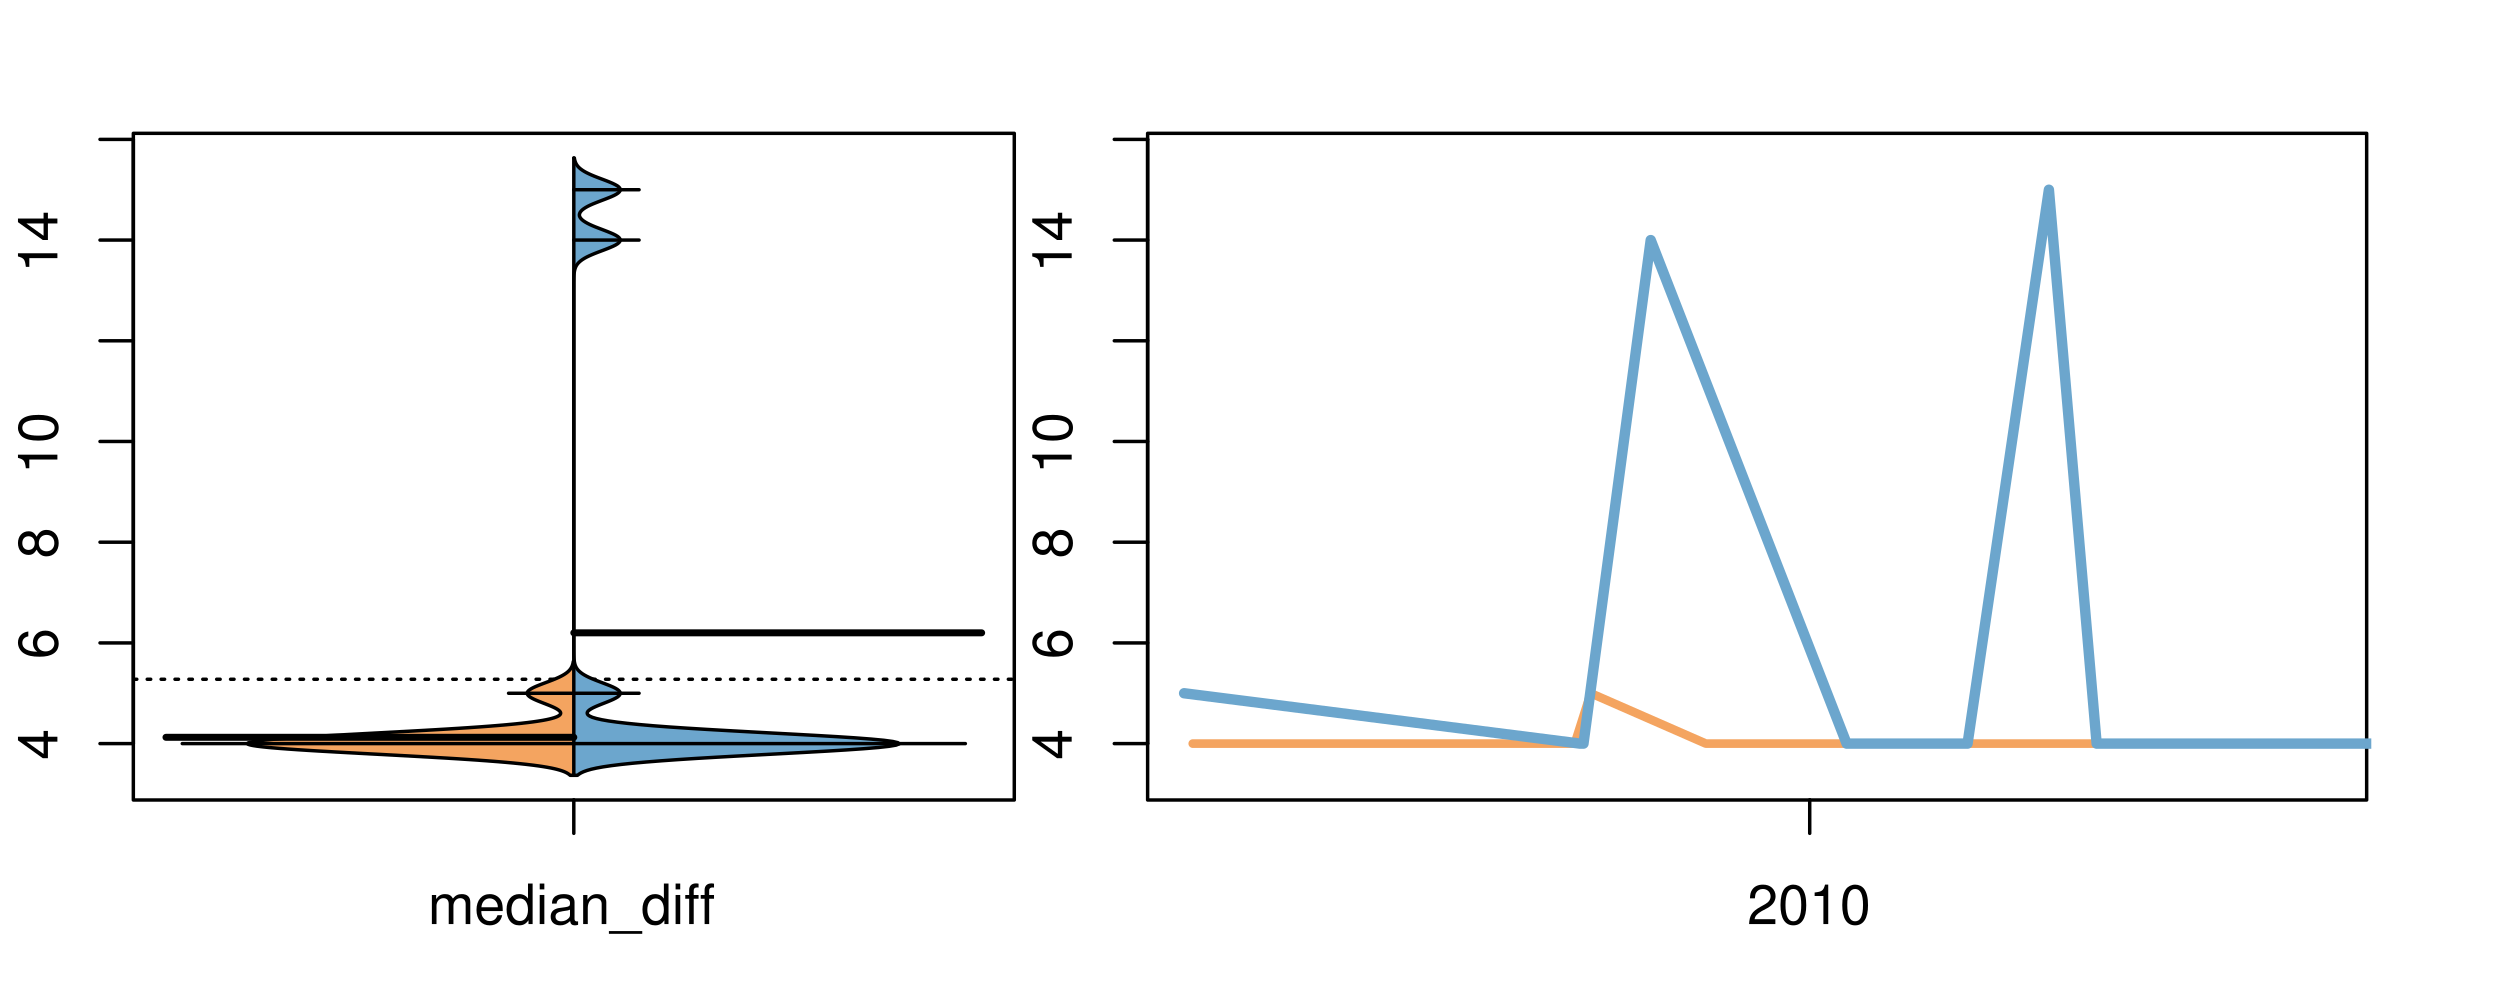 <?xml version="1.0" encoding="UTF-8"?>
<svg xmlns="http://www.w3.org/2000/svg" xmlns:xlink="http://www.w3.org/1999/xlink" width="540pt" height="216pt" viewBox="0 0 540 216" version="1.1">
<defs>
<g>
<symbol overflow="visible" id="glyph0-0">
<path style="stroke:none;" d="M -2.047 -3.922 L 0 -3.922 L 0 -4.984 L -2.047 -4.984 L -2.047 -6.234 L -2.984 -6.234 L -2.984 -4.984 L -8.516 -4.984 L -8.516 -4.203 L -3.156 -0.344 L -2.047 -0.344 Z M -2.984 -3.922 L -2.984 -1.266 L -6.703 -3.922 Z M -2.984 -3.922 "/>
</symbol>
<symbol overflow="visible" id="glyph0-1">
<path style="stroke:none;" d="M -6.281 -5.969 C -7.688 -5.766 -8.516 -4.859 -8.516 -3.562 C -8.516 -2.625 -8.047 -1.781 -7.297 -1.281 C -6.469 -0.75 -5.422 -0.516 -3.875 -0.516 C -2.453 -0.516 -1.531 -0.734 -0.781 -1.234 C -0.094 -1.688 0.281 -2.438 0.281 -3.375 C 0.281 -4.984 -0.922 -6.156 -2.594 -6.156 C -4.172 -6.156 -5.297 -5.078 -5.297 -3.547 C -5.297 -2.719 -4.969 -2.047 -4.344 -1.594 C -6.422 -1.609 -7.578 -2.281 -7.578 -3.484 C -7.578 -4.234 -7.109 -4.75 -6.281 -4.922 Z M -4.359 -3.422 C -4.359 -4.438 -3.641 -5.078 -2.516 -5.078 C -1.438 -5.078 -0.656 -4.359 -0.656 -3.391 C -0.656 -2.406 -1.469 -1.656 -2.562 -1.656 C -3.625 -1.656 -4.359 -2.375 -4.359 -3.422 Z M -4.359 -3.422 "/>
</symbol>
<symbol overflow="visible" id="glyph0-2">
<path style="stroke:none;" d="M -4.469 -4.688 C -5 -5.562 -5.438 -5.859 -6.234 -5.859 C -7.578 -5.859 -8.516 -4.812 -8.516 -3.297 C -8.516 -1.797 -7.578 -0.75 -6.234 -0.75 C -5.453 -0.75 -5.016 -1.031 -4.469 -1.891 C -4.016 -0.922 -3.297 -0.438 -2.359 -0.438 C -0.797 -0.438 0.281 -1.625 0.281 -3.297 C 0.281 -4.984 -0.797 -6.156 -2.359 -6.156 C -3.297 -6.156 -4.016 -5.672 -4.469 -4.688 Z M -7.578 -3.297 C -7.578 -4.203 -7.047 -4.781 -6.219 -4.781 C -5.422 -4.781 -4.891 -4.188 -4.891 -3.297 C -4.891 -2.406 -5.422 -1.828 -6.234 -1.828 C -7.047 -1.828 -7.578 -2.406 -7.578 -3.297 Z M -4.016 -3.297 C -4.016 -4.359 -3.344 -5.078 -2.344 -5.078 C -1.328 -5.078 -0.656 -4.359 -0.656 -3.281 C -0.656 -2.25 -1.344 -1.531 -2.344 -1.531 C -3.344 -1.531 -4.016 -2.25 -4.016 -3.297 Z M -4.016 -3.297 "/>
</symbol>
<symbol overflow="visible" id="glyph0-3">
<path style="stroke:none;" d="M -6.062 -3.109 L 0 -3.109 L 0 -4.156 L -8.516 -4.156 L -8.516 -3.469 C -7.203 -3.094 -7.016 -2.859 -6.812 -1.219 L -6.062 -1.219 Z M -6.062 -3.109 "/>
</symbol>
<symbol overflow="visible" id="glyph0-4">
<path style="stroke:none;" d="M -8.516 -3.297 C -8.516 -2.516 -8.156 -1.781 -7.578 -1.344 C -6.828 -0.797 -5.688 -0.516 -4.109 -0.516 C -1.25 -0.516 0.281 -1.469 0.281 -3.297 C 0.281 -5.094 -1.25 -6.078 -4.047 -6.078 C -5.703 -6.078 -6.797 -5.812 -7.578 -5.25 C -8.172 -4.812 -8.516 -4.109 -8.516 -3.297 Z M -7.578 -3.297 C -7.578 -4.438 -6.422 -5 -4.141 -5 C -1.734 -5 -0.594 -4.453 -0.594 -3.281 C -0.594 -2.156 -1.781 -1.594 -4.109 -1.594 C -6.438 -1.594 -7.578 -2.156 -7.578 -3.297 Z M -7.578 -3.297 "/>
</symbol>
<symbol overflow="visible" id="glyph0-5">
<path style="stroke:none;" d="M -8.75 -5.938 L -8.75 -4.938 L -5.5 -4.938 C -6.125 -4.531 -6.469 -3.859 -6.469 -3.016 C -6.469 -1.375 -5.156 -0.312 -3.156 -0.312 C -1.031 -0.312 0.281 -1.359 0.281 -3.047 C 0.281 -3.906 -0.047 -4.516 -0.828 -5.047 L 0 -5.047 L 0 -5.938 Z M -5.531 -3.188 C -5.531 -4.266 -4.578 -4.938 -3.078 -4.938 C -1.625 -4.938 -0.656 -4.25 -0.656 -3.188 C -0.656 -2.094 -1.625 -1.359 -3.094 -1.359 C -4.562 -1.359 -5.531 -2.094 -5.531 -3.188 Z M -5.531 -3.188 "/>
</symbol>
<symbol overflow="visible" id="glyph0-6">
<path style="stroke:none;" d="M -6.281 -3.094 L -6.281 -2.047 L -7.266 -2.047 C -7.688 -2.047 -7.906 -2.297 -7.906 -2.75 C -7.906 -2.828 -7.906 -2.875 -7.891 -3.094 L -8.719 -3.094 C -8.766 -2.875 -8.781 -2.734 -8.781 -2.531 C -8.781 -1.609 -8.25 -1.062 -7.359 -1.062 L -6.281 -1.062 L -6.281 -0.219 L -5.469 -0.219 L -5.469 -1.062 L 0 -1.062 L 0 -2.047 L -5.469 -2.047 L -5.469 -3.094 Z M -6.281 -3.094 "/>
</symbol>
<symbol overflow="visible" id="glyph0-7">
<path style="stroke:none;" d="M 1.516 -6.938 L 1.516 0.266 L 2.109 0.266 L 2.109 -6.938 Z M 1.516 -6.938 "/>
</symbol>
<symbol overflow="visible" id="glyph0-8">
<path style="stroke:none;" d="M -6.469 -3.266 C -6.469 -1.5 -5.203 -0.438 -3.094 -0.438 C -0.984 -0.438 0.281 -1.484 0.281 -3.281 C 0.281 -5.047 -0.984 -6.125 -3.047 -6.125 C -5.219 -6.125 -6.469 -5.078 -6.469 -3.266 Z M -5.547 -3.281 C -5.547 -4.406 -4.625 -5.078 -3.062 -5.078 C -1.578 -5.078 -0.641 -4.375 -0.641 -3.281 C -0.641 -2.156 -1.578 -1.469 -3.094 -1.469 C -4.609 -1.469 -5.547 -2.156 -5.547 -3.281 Z M -5.547 -3.281 "/>
</symbol>
<symbol overflow="visible" id="glyph0-9">
<path style="stroke:none;" d="M -8.75 -1.828 L -8.75 -0.812 L 0 -0.812 L 0 -1.828 Z M -8.75 -1.828 "/>
</symbol>
<symbol overflow="visible" id="glyph0-10">
<path style="stroke:none;" d="M -1.25 -2.297 L -1.25 -1.047 L 0 -1.047 L 0 -2.297 Z M -1.25 -2.297 "/>
</symbol>
<symbol overflow="visible" id="glyph0-11">
<path style="stroke:none;" d="M -1.047 -6.078 L -1.047 -1.594 C -1.734 -1.703 -2.188 -2.094 -2.797 -3.125 L -3.438 -4.328 C -4.094 -5.516 -4.969 -6.125 -6.016 -6.125 C -6.719 -6.125 -7.375 -5.844 -7.844 -5.344 C -8.297 -4.844 -8.516 -4.219 -8.516 -3.406 C -8.516 -2.328 -8.125 -1.531 -7.406 -1.062 C -6.953 -0.75 -6.422 -0.625 -5.562 -0.594 L -5.562 -1.656 C -6.125 -1.688 -6.484 -1.766 -6.75 -1.906 C -7.266 -2.188 -7.578 -2.734 -7.578 -3.375 C -7.578 -4.328 -6.906 -5.047 -5.984 -5.047 C -5.312 -5.047 -4.734 -4.656 -4.312 -3.906 L -3.688 -2.797 C -2.672 -1.016 -1.875 -0.5 0 -0.406 L 0 -6.078 Z M -1.047 -6.078 "/>
</symbol>
<symbol overflow="visible" id="glyph0-12">
<path style="stroke:none;" d="M 0 -3.422 L -6.281 -5.828 L -6.281 -4.703 L -1.188 -2.922 L -6.281 -1.25 L -6.281 -0.125 L 0 -2.328 Z M 0 -3.422 "/>
</symbol>
<symbol overflow="visible" id="glyph0-13">
<path style="stroke:none;" d="M -0.594 -6.422 C -0.562 -6.312 -0.562 -6.266 -0.562 -6.203 C -0.562 -5.859 -0.75 -5.656 -1.062 -5.656 L -4.75 -5.656 C -5.875 -5.656 -6.469 -4.844 -6.469 -3.297 C -6.469 -2.391 -6.203 -1.625 -5.734 -1.219 C -5.406 -0.922 -5.047 -0.797 -4.422 -0.781 L -4.422 -1.781 C -5.203 -1.875 -5.547 -2.328 -5.547 -3.266 C -5.547 -4.156 -5.203 -4.672 -4.609 -4.672 L -4.344 -4.672 C -3.922 -4.672 -3.75 -4.422 -3.641 -3.625 C -3.469 -2.203 -3.422 -1.984 -3.266 -1.609 C -2.969 -0.875 -2.406 -0.5 -1.578 -0.5 C -0.438 -0.5 0.281 -1.297 0.281 -2.562 C 0.281 -3.359 0 -4 -0.641 -4.703 C -0.016 -4.781 0.281 -5.094 0.281 -5.734 C 0.281 -5.938 0.25 -6.094 0.172 -6.422 Z M -1.984 -4.672 C -1.641 -4.672 -1.438 -4.578 -1.156 -4.266 C -0.797 -3.859 -0.594 -3.375 -0.594 -2.781 C -0.594 -2 -0.969 -1.547 -1.609 -1.547 C -2.266 -1.547 -2.609 -1.984 -2.766 -3.062 C -2.906 -4.109 -2.953 -4.328 -3.109 -4.672 Z M -1.984 -4.672 "/>
</symbol>
<symbol overflow="visible" id="glyph0-14">
<path style="stroke:none;" d="M 0 -5.781 L -6.281 -5.781 L -6.281 -4.781 L -2.719 -4.781 C -1.438 -4.781 -0.594 -4.109 -0.594 -3.078 C -0.594 -2.281 -1.078 -1.781 -1.844 -1.781 L -6.281 -1.781 L -6.281 -0.781 L -1.438 -0.781 C -0.391 -0.781 0.281 -1.562 0.281 -2.781 C 0.281 -3.703 -0.047 -4.297 -0.875 -4.891 L 0 -4.891 Z M 0 -5.781 "/>
</symbol>
<symbol overflow="visible" id="glyph0-15">
<path style="stroke:none;" d="M -2.812 -6.156 C -3.766 -6.156 -4.344 -6.078 -4.812 -5.906 C -5.844 -5.5 -6.469 -4.531 -6.469 -3.359 C -6.469 -1.609 -5.125 -0.484 -3.062 -0.484 C -1 -0.484 0.281 -1.578 0.281 -3.344 C 0.281 -4.781 -0.547 -5.766 -1.906 -6.031 L -1.906 -5.016 C -1.078 -4.734 -0.641 -4.172 -0.641 -3.375 C -0.641 -2.734 -0.938 -2.203 -1.469 -1.859 C -1.828 -1.625 -2.188 -1.531 -2.812 -1.531 Z M -3.625 -1.547 C -4.781 -1.625 -5.547 -2.344 -5.547 -3.344 C -5.547 -4.328 -4.734 -5.094 -3.703 -5.094 C -3.672 -5.094 -3.641 -5.094 -3.625 -5.078 Z M -3.625 -1.547 "/>
</symbol>
<symbol overflow="visible" id="glyph1-0">
<path style="stroke:none;" d="M 0.844 -6.281 L 0.844 0 L 1.844 0 L 1.844 -3.953 C 1.844 -4.859 2.516 -5.594 3.328 -5.594 C 4.062 -5.594 4.484 -5.141 4.484 -4.328 L 4.484 0 L 5.5 0 L 5.5 -3.953 C 5.5 -4.859 6.156 -5.594 6.969 -5.594 C 7.703 -5.594 8.141 -5.125 8.141 -4.328 L 8.141 0 L 9.141 0 L 9.141 -4.719 C 9.141 -5.844 8.5 -6.469 7.312 -6.469 C 6.484 -6.469 5.969 -6.219 5.391 -5.516 C 5.016 -6.188 4.516 -6.469 3.703 -6.469 C 2.859 -6.469 2.297 -6.156 1.766 -5.406 L 1.766 -6.281 Z M 0.844 -6.281 "/>
</symbol>
<symbol overflow="visible" id="glyph1-1">
<path style="stroke:none;" d="M 6.156 -2.812 C 6.156 -3.766 6.078 -4.344 5.906 -4.812 C 5.5 -5.844 4.531 -6.469 3.359 -6.469 C 1.609 -6.469 0.484 -5.125 0.484 -3.062 C 0.484 -1 1.578 0.281 3.344 0.281 C 4.781 0.281 5.766 -0.547 6.031 -1.906 L 5.016 -1.906 C 4.734 -1.078 4.172 -0.641 3.375 -0.641 C 2.734 -0.641 2.203 -0.938 1.859 -1.469 C 1.625 -1.828 1.531 -2.188 1.531 -2.812 Z M 1.547 -3.625 C 1.625 -4.781 2.344 -5.547 3.344 -5.547 C 4.328 -5.547 5.094 -4.734 5.094 -3.703 C 5.094 -3.672 5.094 -3.641 5.078 -3.625 Z M 1.547 -3.625 "/>
</symbol>
<symbol overflow="visible" id="glyph1-2">
<path style="stroke:none;" d="M 5.938 -8.75 L 4.938 -8.75 L 4.938 -5.5 C 4.531 -6.125 3.859 -6.469 3.016 -6.469 C 1.375 -6.469 0.312 -5.156 0.312 -3.156 C 0.312 -1.031 1.359 0.281 3.047 0.281 C 3.906 0.281 4.516 -0.047 5.047 -0.828 L 5.047 0 L 5.938 0 Z M 3.188 -5.531 C 4.266 -5.531 4.938 -4.578 4.938 -3.078 C 4.938 -1.625 4.25 -0.656 3.188 -0.656 C 2.094 -0.656 1.359 -1.625 1.359 -3.094 C 1.359 -4.562 2.094 -5.531 3.188 -5.531 Z M 3.188 -5.531 "/>
</symbol>
<symbol overflow="visible" id="glyph1-3">
<path style="stroke:none;" d="M 1.797 -6.281 L 0.797 -6.281 L 0.797 0 L 1.797 0 Z M 1.797 -8.75 L 0.797 -8.75 L 0.797 -7.484 L 1.797 -7.484 Z M 1.797 -8.75 "/>
</symbol>
<symbol overflow="visible" id="glyph1-4">
<path style="stroke:none;" d="M 6.422 -0.594 C 6.312 -0.562 6.266 -0.562 6.203 -0.562 C 5.859 -0.562 5.656 -0.75 5.656 -1.062 L 5.656 -4.75 C 5.656 -5.875 4.844 -6.469 3.297 -6.469 C 2.391 -6.469 1.625 -6.203 1.219 -5.734 C 0.922 -5.406 0.797 -5.047 0.781 -4.422 L 1.781 -4.422 C 1.875 -5.203 2.328 -5.547 3.266 -5.547 C 4.156 -5.547 4.672 -5.203 4.672 -4.609 L 4.672 -4.344 C 4.672 -3.922 4.422 -3.75 3.625 -3.641 C 2.203 -3.469 1.984 -3.422 1.609 -3.266 C 0.875 -2.969 0.5 -2.406 0.5 -1.578 C 0.5 -0.438 1.297 0.281 2.562 0.281 C 3.359 0.281 4 0 4.703 -0.641 C 4.781 -0.016 5.094 0.281 5.734 0.281 C 5.938 0.281 6.094 0.25 6.422 0.172 Z M 4.672 -1.984 C 4.672 -1.641 4.578 -1.438 4.266 -1.156 C 3.859 -0.797 3.375 -0.594 2.781 -0.594 C 2 -0.594 1.547 -0.969 1.547 -1.609 C 1.547 -2.266 1.984 -2.609 3.062 -2.766 C 4.109 -2.906 4.328 -2.953 4.672 -3.109 Z M 4.672 -1.984 "/>
</symbol>
<symbol overflow="visible" id="glyph1-5">
<path style="stroke:none;" d="M 0.844 -6.281 L 0.844 0 L 1.844 0 L 1.844 -3.469 C 1.844 -4.75 2.516 -5.594 3.547 -5.594 C 4.344 -5.594 4.844 -5.109 4.844 -4.359 L 4.844 0 L 5.844 0 L 5.844 -4.75 C 5.844 -5.797 5.062 -6.469 3.859 -6.469 C 2.922 -6.469 2.312 -6.109 1.766 -5.234 L 1.766 -6.281 Z M 0.844 -6.281 "/>
</symbol>
<symbol overflow="visible" id="glyph1-6">
<path style="stroke:none;" d="M 6.938 1.516 L -0.266 1.516 L -0.266 2.109 L 6.938 2.109 Z M 6.938 1.516 "/>
</symbol>
<symbol overflow="visible" id="glyph1-7">
<path style="stroke:none;" d="M 3.094 -6.281 L 2.047 -6.281 L 2.047 -7.266 C 2.047 -7.688 2.297 -7.906 2.75 -7.906 C 2.828 -7.906 2.875 -7.906 3.094 -7.891 L 3.094 -8.719 C 2.875 -8.766 2.734 -8.781 2.531 -8.781 C 1.609 -8.781 1.062 -8.25 1.062 -7.359 L 1.062 -6.281 L 0.219 -6.281 L 0.219 -5.469 L 1.062 -5.469 L 1.062 0 L 2.047 0 L 2.047 -5.469 L 3.094 -5.469 Z M 3.094 -6.281 "/>
</symbol>
<symbol overflow="visible" id="glyph1-8">
<path style="stroke:none;" d="M 6.078 -1.047 L 1.594 -1.047 C 1.703 -1.734 2.094 -2.188 3.125 -2.797 L 4.328 -3.438 C 5.516 -4.094 6.125 -4.969 6.125 -6.016 C 6.125 -6.719 5.844 -7.375 5.344 -7.844 C 4.844 -8.297 4.219 -8.516 3.406 -8.516 C 2.328 -8.516 1.531 -8.125 1.062 -7.406 C 0.75 -6.953 0.625 -6.422 0.594 -5.562 L 1.656 -5.562 C 1.688 -6.125 1.766 -6.484 1.906 -6.75 C 2.188 -7.266 2.734 -7.578 3.375 -7.578 C 4.328 -7.578 5.047 -6.906 5.047 -5.984 C 5.047 -5.312 4.656 -4.734 3.906 -4.312 L 2.797 -3.688 C 1.016 -2.672 0.5 -1.875 0.406 0 L 6.078 0 Z M 6.078 -1.047 "/>
</symbol>
<symbol overflow="visible" id="glyph1-9">
<path style="stroke:none;" d="M 3.297 -8.516 C 2.516 -8.516 1.781 -8.156 1.344 -7.578 C 0.797 -6.828 0.516 -5.688 0.516 -4.109 C 0.516 -1.25 1.469 0.281 3.297 0.281 C 5.094 0.281 6.078 -1.25 6.078 -4.047 C 6.078 -5.703 5.812 -6.797 5.25 -7.578 C 4.812 -8.172 4.109 -8.516 3.297 -8.516 Z M 3.297 -7.578 C 4.438 -7.578 5 -6.422 5 -4.141 C 5 -1.734 4.453 -0.594 3.281 -0.594 C 2.156 -0.594 1.594 -1.781 1.594 -4.109 C 1.594 -6.438 2.156 -7.578 3.297 -7.578 Z M 3.297 -7.578 "/>
</symbol>
<symbol overflow="visible" id="glyph1-10">
<path style="stroke:none;" d="M 3.109 -6.062 L 3.109 0 L 4.156 0 L 4.156 -8.516 L 3.469 -8.516 C 3.094 -7.203 2.859 -7.016 1.219 -6.812 L 1.219 -6.062 Z M 3.109 -6.062 "/>
</symbol>
</g>
<clipPath id="clip1">
  <path d="M 28.801 28.801 L 220.086 28.801 L 220.086 173.801 L 28.801 173.801 Z M 28.801 28.801 "/>
</clipPath>
<clipPath id="clip2">
  <path d="M 247.887 28.801 L 512.199 28.801 L 512.199 173.801 L 247.887 173.801 Z M 247.887 28.801 "/>
</clipPath>
<clipPath id="clip3">
  <path d="M 233.484 14.398 L 526.598 14.398 L 526.598 188.199 L 233.484 188.199 Z M 233.484 14.398 "/>
</clipPath>
<clipPath id="clip4">
  <path d="M 247.887 28.801 L 512.199 28.801 L 512.199 173.801 L 247.887 173.801 Z M 247.887 28.801 "/>
</clipPath>
</defs>
<g id="surface166">
<path style="fill:none;stroke-width:0.75;stroke-linecap:round;stroke-linejoin:round;stroke:rgb(0%,0%,0%);stroke-opacity:1;stroke-miterlimit:10;" d="M 28.801 172.801 L 219.086 172.801 L 219.086 28.801 L 28.801 28.801 L 28.801 172.801 "/>
<path style="fill:none;stroke-width:0.75;stroke-linecap:round;stroke-linejoin:round;stroke:rgb(0%,0%,0%);stroke-opacity:1;stroke-miterlimit:10;" d="M 28.801 160.617 L 28.801 30.105 "/>
<path style="fill:none;stroke-width:0.75;stroke-linecap:round;stroke-linejoin:round;stroke:rgb(0%,0%,0%);stroke-opacity:1;stroke-miterlimit:10;" d="M 28.801 160.617 L 21.602 160.617 "/>
<path style="fill:none;stroke-width:0.75;stroke-linecap:round;stroke-linejoin:round;stroke:rgb(0%,0%,0%);stroke-opacity:1;stroke-miterlimit:10;" d="M 28.801 138.867 L 21.602 138.867 "/>
<path style="fill:none;stroke-width:0.75;stroke-linecap:round;stroke-linejoin:round;stroke:rgb(0%,0%,0%);stroke-opacity:1;stroke-miterlimit:10;" d="M 28.801 117.113 L 21.602 117.113 "/>
<path style="fill:none;stroke-width:0.75;stroke-linecap:round;stroke-linejoin:round;stroke:rgb(0%,0%,0%);stroke-opacity:1;stroke-miterlimit:10;" d="M 28.801 95.363 L 21.602 95.363 "/>
<path style="fill:none;stroke-width:0.75;stroke-linecap:round;stroke-linejoin:round;stroke:rgb(0%,0%,0%);stroke-opacity:1;stroke-miterlimit:10;" d="M 28.801 73.609 L 21.602 73.609 "/>
<path style="fill:none;stroke-width:0.75;stroke-linecap:round;stroke-linejoin:round;stroke:rgb(0%,0%,0%);stroke-opacity:1;stroke-miterlimit:10;" d="M 28.801 51.859 L 21.602 51.859 "/>
<path style="fill:none;stroke-width:0.75;stroke-linecap:round;stroke-linejoin:round;stroke:rgb(0%,0%,0%);stroke-opacity:1;stroke-miterlimit:10;" d="M 28.801 30.105 L 21.602 30.105 "/>
<g style="fill:rgb(0%,0%,0%);fill-opacity:1;">
  <use xlink:href="#glyph0-0" x="12.396" y="164.117"/>
</g>
<g style="fill:rgb(0%,0%,0%);fill-opacity:1;">
  <use xlink:href="#glyph0-1" x="12.396" y="142.367"/>
</g>
<g style="fill:rgb(0%,0%,0%);fill-opacity:1;">
  <use xlink:href="#glyph0-2" x="12.396" y="120.613"/>
</g>
<g style="fill:rgb(0%,0%,0%);fill-opacity:1;">
  <use xlink:href="#glyph0-3" x="12.396" y="102.363"/>
  <use xlink:href="#glyph0-4" x="12.396" y="95.691"/>
</g>
<g style="fill:rgb(0%,0%,0%);fill-opacity:1;">
  <use xlink:href="#glyph0-3" x="12.396" y="58.859"/>
  <use xlink:href="#glyph0-0" x="12.396" y="52.188"/>
</g>
<path style="fill:none;stroke-width:0.75;stroke-linecap:round;stroke-linejoin:round;stroke:rgb(0%,0%,0%);stroke-opacity:1;stroke-miterlimit:10;" d="M 123.941 172.801 L 123.941 172.801 "/>
<path style="fill:none;stroke-width:0.75;stroke-linecap:round;stroke-linejoin:round;stroke:rgb(0%,0%,0%);stroke-opacity:1;stroke-miterlimit:10;" d="M 123.941 172.801 L 123.941 180 "/>
<g style="fill:rgb(0%,0%,0%);fill-opacity:1;">
  <use xlink:href="#glyph1-0" x="92.441" y="199.596"/>
  <use xlink:href="#glyph1-1" x="102.438" y="199.596"/>
  <use xlink:href="#glyph1-2" x="109.109" y="199.596"/>
  <use xlink:href="#glyph1-3" x="115.781" y="199.596"/>
  <use xlink:href="#glyph1-4" x="118.445" y="199.596"/>
  <use xlink:href="#glyph1-5" x="125.117" y="199.596"/>
  <use xlink:href="#glyph1-6" x="131.789" y="199.596"/>
  <use xlink:href="#glyph1-2" x="138.461" y="199.596"/>
  <use xlink:href="#glyph1-3" x="145.133" y="199.596"/>
  <use xlink:href="#glyph1-7" x="147.797" y="199.596"/>
  <use xlink:href="#glyph1-7" x="151.133" y="199.596"/>
</g>
<g clip-path="url(#clip1)" clip-rule="nonzero">
<path style="fill:none;stroke-width:0.75;stroke-linecap:round;stroke-linejoin:round;stroke:rgb(0%,0%,0%);stroke-opacity:1;stroke-dasharray:0.75,2.25;stroke-miterlimit:10;" d="M 28.801 146.719 L 219.086 146.719 "/>
<path style=" stroke:none;fill-rule:nonzero;fill:rgb(95.686%,64.314%,37.647%);fill-opacity:1;" d="M 123.941 142.891 L 123.828 142.891 L 123.824 142.941 L 123.816 142.988 L 123.805 143.035 L 123.797 143.086 L 123.789 143.133 L 123.777 143.18 L 123.77 143.227 L 123.758 143.277 L 123.734 143.371 L 123.723 143.422 L 123.711 143.469 L 123.695 143.516 L 123.68 143.566 L 123.648 143.66 L 123.633 143.711 L 123.617 143.758 L 123.598 143.805 L 123.578 143.855 L 123.559 143.902 L 123.535 143.949 L 123.516 143.996 L 123.492 144.047 L 123.465 144.094 L 123.441 144.141 L 123.414 144.191 L 123.359 144.285 L 123.328 144.336 L 123.266 144.43 L 123.23 144.48 L 123.16 144.574 L 123.121 144.621 L 123.082 144.672 L 123.043 144.719 L 123 144.766 L 122.957 144.816 L 122.812 144.961 L 122.711 145.055 L 122.656 145.105 L 122.602 145.152 L 122.543 145.199 L 122.484 145.25 L 122.359 145.344 L 122.293 145.391 L 122.227 145.441 L 122.16 145.488 L 122.086 145.535 L 122.016 145.586 L 121.941 145.633 L 121.863 145.68 L 121.785 145.73 L 121.621 145.824 L 121.535 145.875 L 121.363 145.969 L 121.27 146.02 L 121.18 146.066 L 121.082 146.113 L 120.988 146.16 L 120.891 146.211 L 120.688 146.305 L 120.582 146.355 L 120.371 146.449 L 120.262 146.5 L 120.152 146.547 L 120.039 146.594 L 119.926 146.645 L 119.691 146.738 L 119.574 146.789 L 119.457 146.836 L 119.336 146.883 L 119.211 146.93 L 119.09 146.98 L 118.84 147.074 L 118.715 147.125 L 118.59 147.172 L 118.461 147.219 L 118.336 147.27 L 118.078 147.363 L 117.949 147.414 L 117.824 147.461 L 117.566 147.555 L 117.438 147.605 L 117.309 147.652 L 117.184 147.699 L 117.055 147.75 L 116.805 147.844 L 116.68 147.895 L 116.438 147.988 L 116.316 148.039 L 116.082 148.133 L 115.965 148.184 L 115.738 148.277 L 115.629 148.324 L 115.523 148.375 L 115.418 148.422 L 115.316 148.469 L 115.027 148.613 L 114.934 148.664 L 114.762 148.758 L 114.684 148.809 L 114.602 148.855 L 114.531 148.902 L 114.457 148.953 L 114.391 149 L 114.328 149.047 L 114.27 149.094 L 114.215 149.145 L 114.16 149.191 L 114.113 149.238 L 114.07 149.289 L 114.031 149.336 L 113.996 149.383 L 113.965 149.434 L 113.918 149.527 L 113.902 149.578 L 113.887 149.625 L 113.879 149.672 L 113.875 149.723 L 113.875 149.77 L 113.879 149.816 L 113.887 149.863 L 113.902 149.914 L 113.941 150.008 L 113.969 150.059 L 114 150.105 L 114.035 150.152 L 114.074 150.203 L 114.117 150.25 L 114.168 150.297 L 114.219 150.348 L 114.273 150.395 L 114.332 150.441 L 114.398 150.488 L 114.465 150.539 L 114.535 150.586 L 114.609 150.633 L 114.688 150.684 L 114.852 150.777 L 114.941 150.828 L 115.031 150.875 L 115.125 150.922 L 115.223 150.973 L 115.32 151.02 L 115.422 151.066 L 115.527 151.117 L 115.633 151.164 L 115.852 151.258 L 115.965 151.309 L 116.078 151.355 L 116.195 151.402 L 116.312 151.453 L 116.43 151.5 L 116.551 151.547 L 116.672 151.598 L 116.914 151.691 L 117.039 151.742 L 117.16 151.789 L 117.285 151.836 L 117.41 151.887 L 117.531 151.934 L 117.781 152.027 L 117.902 152.078 L 118.027 152.125 L 118.148 152.172 L 118.27 152.223 L 118.512 152.316 L 118.629 152.367 L 118.863 152.461 L 118.977 152.512 L 119.09 152.559 L 119.199 152.605 L 119.309 152.656 L 119.418 152.703 L 119.52 152.75 L 119.625 152.797 L 119.723 152.848 L 119.82 152.895 L 119.914 152.941 L 120.008 152.992 L 120.098 153.039 L 120.184 153.086 L 120.266 153.137 L 120.422 153.23 L 120.496 153.281 L 120.566 153.328 L 120.633 153.375 L 120.691 153.422 L 120.75 153.473 L 120.805 153.52 L 120.855 153.566 L 120.902 153.617 L 120.98 153.711 L 121.012 153.762 L 121.039 153.809 L 121.062 153.855 L 121.078 153.906 L 121.094 153.953 L 121.098 154 L 121.102 154.051 L 121.098 154.098 L 121.086 154.145 L 121.07 154.191 L 121.051 154.242 L 121.023 154.289 L 120.988 154.336 L 120.949 154.387 L 120.902 154.434 L 120.848 154.48 L 120.785 154.531 L 120.719 154.578 L 120.645 154.625 L 120.559 154.676 L 120.469 154.723 L 120.371 154.77 L 120.266 154.82 L 120.148 154.867 L 120.023 154.914 L 119.895 154.961 L 119.75 155.012 L 119.605 155.059 L 119.441 155.105 L 119.273 155.156 L 119.094 155.203 L 118.906 155.25 L 118.711 155.301 L 118.5 155.348 L 118.281 155.395 L 118.051 155.445 L 117.809 155.492 L 117.559 155.539 L 117.293 155.59 L 117.02 155.637 L 116.73 155.684 L 116.434 155.73 L 116.117 155.781 L 115.797 155.828 L 115.461 155.875 L 115.109 155.926 L 114.75 155.973 L 114.371 156.02 L 113.988 156.07 L 113.582 156.117 L 113.168 156.164 L 112.742 156.215 L 112.297 156.262 L 111.844 156.309 L 111.371 156.359 L 110.887 156.406 L 110.387 156.453 L 109.875 156.5 L 109.348 156.551 L 108.805 156.598 L 108.254 156.645 L 107.68 156.695 L 107.098 156.742 L 106.496 156.789 L 105.883 156.84 L 105.258 156.887 L 104.613 156.934 L 103.965 156.984 L 103.293 157.031 L 102.613 157.078 L 101.914 157.125 L 101.207 157.176 L 100.488 157.223 L 99.75 157.27 L 99.008 157.32 L 98.246 157.367 L 97.477 157.414 L 96.695 157.465 L 95.902 157.512 L 95.098 157.559 L 94.281 157.609 L 93.461 157.656 L 92.629 157.703 L 91.785 157.754 L 90.938 157.801 L 90.078 157.848 L 89.215 157.895 L 88.344 157.945 L 87.469 157.992 L 86.586 158.039 L 85.699 158.09 L 84.809 158.137 L 83.914 158.184 L 83.02 158.234 L 81.223 158.328 L 80.324 158.379 L 79.426 158.426 L 78.531 158.473 L 77.637 158.523 L 76.746 158.57 L 75.859 158.617 L 74.977 158.664 L 74.105 158.715 L 73.234 158.762 L 72.371 158.809 L 71.523 158.859 L 70.676 158.906 L 69.844 158.953 L 69.02 159.004 L 68.215 159.051 L 67.418 159.098 L 66.633 159.148 L 65.867 159.195 L 65.109 159.242 L 64.383 159.293 L 63.66 159.34 L 62.965 159.387 L 62.281 159.434 L 61.621 159.484 L 60.984 159.531 L 60.359 159.578 L 59.77 159.629 L 59.195 159.676 L 58.648 159.723 L 58.125 159.773 L 57.621 159.82 L 57.152 159.867 L 56.695 159.918 L 56.285 159.965 L 55.891 160.012 L 55.527 160.059 L 55.191 160.109 L 54.879 160.156 L 54.609 160.203 L 54.352 160.254 L 54.141 160.301 L 53.949 160.348 L 53.793 160.398 L 53.668 160.445 L 53.566 160.492 L 53.512 160.543 L 53.465 160.59 L 53.473 160.637 L 53.5 160.688 L 53.559 160.734 L 53.652 160.781 L 53.77 160.828 L 53.93 160.879 L 54.105 160.926 L 54.324 160.973 L 54.566 161.023 L 54.84 161.07 L 55.145 161.117 L 55.473 161.168 L 55.84 161.215 L 56.219 161.262 L 56.645 161.312 L 57.082 161.359 L 57.555 161.406 L 58.051 161.457 L 58.566 161.504 L 59.117 161.551 L 59.68 161.598 L 60.277 161.648 L 60.891 161.695 L 61.527 161.742 L 62.188 161.793 L 62.859 161.84 L 63.562 161.887 L 64.273 161.938 L 65.008 161.984 L 65.758 162.031 L 66.523 162.082 L 67.305 162.129 L 68.094 162.176 L 68.906 162.227 L 69.727 162.273 L 70.559 162.32 L 71.398 162.367 L 72.25 162.418 L 73.977 162.512 L 74.855 162.562 L 75.734 162.609 L 76.621 162.656 L 77.512 162.707 L 78.406 162.754 L 79.305 162.801 L 80.203 162.852 L 82.898 162.992 L 83.793 163.043 L 84.691 163.09 L 85.582 163.137 L 86.473 163.188 L 87.352 163.234 L 88.234 163.281 L 89.105 163.332 L 89.973 163.379 L 90.832 163.426 L 91.684 163.477 L 92.531 163.523 L 93.363 163.57 L 94.191 163.621 L 95.008 163.668 L 95.812 163.715 L 96.613 163.762 L 97.395 163.812 L 98.176 163.859 L 98.934 163.906 L 99.688 163.957 L 100.426 164.004 L 101.152 164.051 L 101.867 164.102 L 102.566 164.148 L 103.258 164.195 L 103.93 164.246 L 104.594 164.293 L 105.238 164.34 L 105.871 164.391 L 106.496 164.438 L 107.098 164.484 L 107.695 164.531 L 108.27 164.582 L 108.836 164.629 L 109.387 164.676 L 109.922 164.727 L 110.449 164.773 L 110.953 164.82 L 111.453 164.871 L 111.934 164.918 L 112.402 164.965 L 112.859 165.016 L 113.297 165.062 L 113.73 165.109 L 114.145 165.16 L 114.551 165.207 L 114.938 165.254 L 115.316 165.301 L 115.684 165.352 L 116.035 165.398 L 116.379 165.445 L 116.707 165.496 L 117.027 165.543 L 117.336 165.59 L 117.633 165.641 L 117.918 165.688 L 118.195 165.734 L 118.461 165.785 L 118.715 165.832 L 118.961 165.879 L 119.199 165.926 L 119.426 165.977 L 119.645 166.023 L 119.852 166.07 L 120.059 166.121 L 120.434 166.215 L 120.609 166.266 L 120.777 166.312 L 120.941 166.359 L 121.094 166.41 L 121.246 166.457 L 121.387 166.504 L 121.523 166.555 L 121.652 166.602 L 121.773 166.648 L 121.891 166.695 L 122.004 166.746 L 122.113 166.793 L 122.211 166.84 L 122.309 166.891 L 122.402 166.938 L 122.488 166.984 L 122.57 167.035 L 122.727 167.129 L 122.797 167.18 L 122.863 167.227 L 122.926 167.273 L 122.988 167.324 L 123.047 167.371 L 123.098 167.418 L 123.152 167.465 L 123.941 167.465 Z M 123.941 142.891 "/>
<path style="fill:none;stroke-width:0.75;stroke-linecap:round;stroke-linejoin:round;stroke:rgb(0%,0%,0%);stroke-opacity:1;stroke-miterlimit:10;" d="M 123.941 142.891 L 123.828 142.891 L 123.824 142.941 L 123.816 142.988 L 123.805 143.035 L 123.797 143.086 L 123.789 143.133 L 123.777 143.18 L 123.77 143.227 L 123.758 143.277 L 123.734 143.371 L 123.723 143.422 L 123.711 143.469 L 123.695 143.516 L 123.68 143.566 L 123.648 143.66 L 123.633 143.711 L 123.617 143.758 L 123.598 143.805 L 123.578 143.855 L 123.559 143.902 L 123.535 143.949 L 123.516 143.996 L 123.492 144.047 L 123.465 144.094 L 123.441 144.141 L 123.414 144.191 L 123.359 144.285 L 123.328 144.336 L 123.266 144.43 L 123.23 144.48 L 123.16 144.574 L 123.121 144.621 L 123.082 144.672 L 123.043 144.719 L 123 144.766 L 122.957 144.816 L 122.812 144.961 L 122.711 145.055 L 122.656 145.105 L 122.602 145.152 L 122.543 145.199 L 122.484 145.25 L 122.359 145.344 L 122.293 145.391 L 122.227 145.441 L 122.16 145.488 L 122.086 145.535 L 122.016 145.586 L 121.941 145.633 L 121.863 145.68 L 121.785 145.73 L 121.621 145.824 L 121.535 145.875 L 121.363 145.969 L 121.27 146.02 L 121.18 146.066 L 121.082 146.113 L 120.988 146.16 L 120.891 146.211 L 120.688 146.305 L 120.582 146.355 L 120.371 146.449 L 120.262 146.5 L 120.152 146.547 L 120.039 146.594 L 119.926 146.645 L 119.691 146.738 L 119.574 146.789 L 119.457 146.836 L 119.336 146.883 L 119.211 146.93 L 119.09 146.98 L 118.84 147.074 L 118.715 147.125 L 118.59 147.172 L 118.461 147.219 L 118.336 147.27 L 118.078 147.363 L 117.949 147.414 L 117.824 147.461 L 117.566 147.555 L 117.438 147.605 L 117.309 147.652 L 117.184 147.699 L 117.055 147.75 L 116.805 147.844 L 116.68 147.895 L 116.438 147.988 L 116.316 148.039 L 116.082 148.133 L 115.965 148.184 L 115.738 148.277 L 115.629 148.324 L 115.523 148.375 L 115.418 148.422 L 115.316 148.469 L 115.027 148.613 L 114.934 148.664 L 114.762 148.758 L 114.684 148.809 L 114.602 148.855 L 114.531 148.902 L 114.457 148.953 L 114.391 149 L 114.328 149.047 L 114.27 149.094 L 114.215 149.145 L 114.16 149.191 L 114.113 149.238 L 114.07 149.289 L 114.031 149.336 L 113.996 149.383 L 113.965 149.434 L 113.918 149.527 L 113.902 149.578 L 113.887 149.625 L 113.879 149.672 L 113.875 149.723 L 113.875 149.77 L 113.879 149.816 L 113.887 149.863 L 113.902 149.914 L 113.941 150.008 L 113.969 150.059 L 114 150.105 L 114.035 150.152 L 114.074 150.203 L 114.117 150.25 L 114.168 150.297 L 114.219 150.348 L 114.273 150.395 L 114.332 150.441 L 114.398 150.488 L 114.465 150.539 L 114.535 150.586 L 114.609 150.633 L 114.688 150.684 L 114.852 150.777 L 114.941 150.828 L 115.031 150.875 L 115.125 150.922 L 115.223 150.973 L 115.32 151.02 L 115.422 151.066 L 115.527 151.117 L 115.633 151.164 L 115.852 151.258 L 115.965 151.309 L 116.078 151.355 L 116.195 151.402 L 116.312 151.453 L 116.43 151.5 L 116.551 151.547 L 116.672 151.598 L 116.914 151.691 L 117.039 151.742 L 117.16 151.789 L 117.285 151.836 L 117.41 151.887 L 117.531 151.934 L 117.781 152.027 L 117.902 152.078 L 118.027 152.125 L 118.148 152.172 L 118.27 152.223 L 118.512 152.316 L 118.629 152.367 L 118.863 152.461 L 118.977 152.512 L 119.09 152.559 L 119.199 152.605 L 119.309 152.656 L 119.418 152.703 L 119.52 152.75 L 119.625 152.797 L 119.723 152.848 L 119.82 152.895 L 119.914 152.941 L 120.008 152.992 L 120.098 153.039 L 120.184 153.086 L 120.266 153.137 L 120.422 153.23 L 120.496 153.281 L 120.566 153.328 L 120.633 153.375 L 120.691 153.422 L 120.75 153.473 L 120.805 153.52 L 120.855 153.566 L 120.902 153.617 L 120.98 153.711 L 121.012 153.762 L 121.039 153.809 L 121.062 153.855 L 121.078 153.906 L 121.094 153.953 L 121.098 154 L 121.102 154.051 L 121.098 154.098 L 121.086 154.145 L 121.07 154.191 L 121.051 154.242 L 121.023 154.289 L 120.988 154.336 L 120.949 154.387 L 120.902 154.434 L 120.848 154.48 L 120.785 154.531 L 120.719 154.578 L 120.645 154.625 L 120.559 154.676 L 120.469 154.723 L 120.371 154.77 L 120.266 154.82 L 120.148 154.867 L 120.023 154.914 L 119.895 154.961 L 119.75 155.012 L 119.605 155.059 L 119.441 155.105 L 119.273 155.156 L 119.094 155.203 L 118.906 155.25 L 118.711 155.301 L 118.5 155.348 L 118.281 155.395 L 118.051 155.445 L 117.809 155.492 L 117.559 155.539 L 117.293 155.59 L 117.02 155.637 L 116.73 155.684 L 116.434 155.73 L 116.117 155.781 L 115.797 155.828 L 115.461 155.875 L 115.109 155.926 L 114.75 155.973 L 114.371 156.02 L 113.988 156.07 L 113.582 156.117 L 113.168 156.164 L 112.742 156.215 L 112.297 156.262 L 111.844 156.309 L 111.371 156.359 L 110.887 156.406 L 110.387 156.453 L 109.875 156.5 L 109.348 156.551 L 108.805 156.598 L 108.254 156.645 L 107.68 156.695 L 107.098 156.742 L 106.496 156.789 L 105.883 156.84 L 105.258 156.887 L 104.613 156.934 L 103.965 156.984 L 103.293 157.031 L 102.613 157.078 L 101.914 157.125 L 101.207 157.176 L 100.488 157.223 L 99.75 157.27 L 99.008 157.32 L 98.246 157.367 L 97.477 157.414 L 96.695 157.465 L 95.902 157.512 L 95.098 157.559 L 94.281 157.609 L 93.461 157.656 L 92.629 157.703 L 91.785 157.754 L 90.938 157.801 L 90.078 157.848 L 89.215 157.895 L 88.344 157.945 L 87.469 157.992 L 86.586 158.039 L 85.699 158.09 L 84.809 158.137 L 83.914 158.184 L 83.02 158.234 L 81.223 158.328 L 80.324 158.379 L 79.426 158.426 L 78.531 158.473 L 77.637 158.523 L 76.746 158.57 L 75.859 158.617 L 74.977 158.664 L 74.105 158.715 L 73.234 158.762 L 72.371 158.809 L 71.523 158.859 L 70.676 158.906 L 69.844 158.953 L 69.02 159.004 L 68.215 159.051 L 67.418 159.098 L 66.633 159.148 L 65.867 159.195 L 65.109 159.242 L 64.383 159.293 L 63.66 159.34 L 62.965 159.387 L 62.281 159.434 L 61.621 159.484 L 60.984 159.531 L 60.359 159.578 L 59.77 159.629 L 59.195 159.676 L 58.648 159.723 L 58.125 159.773 L 57.621 159.82 L 57.152 159.867 L 56.695 159.918 L 56.285 159.965 L 55.891 160.012 L 55.527 160.059 L 55.191 160.109 L 54.879 160.156 L 54.609 160.203 L 54.352 160.254 L 54.141 160.301 L 53.949 160.348 L 53.793 160.398 L 53.668 160.445 L 53.566 160.492 L 53.512 160.543 L 53.465 160.59 L 53.473 160.637 L 53.5 160.688 L 53.559 160.734 L 53.652 160.781 L 53.77 160.828 L 53.93 160.879 L 54.105 160.926 L 54.324 160.973 L 54.566 161.023 L 54.84 161.07 L 55.145 161.117 L 55.473 161.168 L 55.84 161.215 L 56.219 161.262 L 56.645 161.312 L 57.082 161.359 L 57.555 161.406 L 58.051 161.457 L 58.566 161.504 L 59.117 161.551 L 59.68 161.598 L 60.277 161.648 L 60.891 161.695 L 61.527 161.742 L 62.188 161.793 L 62.859 161.84 L 63.562 161.887 L 64.273 161.938 L 65.008 161.984 L 65.758 162.031 L 66.523 162.082 L 67.305 162.129 L 68.094 162.176 L 68.906 162.227 L 69.727 162.273 L 70.559 162.32 L 71.398 162.367 L 72.25 162.418 L 73.977 162.512 L 74.855 162.562 L 75.734 162.609 L 76.621 162.656 L 77.512 162.707 L 78.406 162.754 L 79.305 162.801 L 80.203 162.852 L 82.898 162.992 L 83.793 163.043 L 84.691 163.09 L 85.582 163.137 L 86.473 163.188 L 87.352 163.234 L 88.234 163.281 L 89.105 163.332 L 89.973 163.379 L 90.832 163.426 L 91.684 163.477 L 92.531 163.523 L 93.363 163.57 L 94.191 163.621 L 95.008 163.668 L 95.812 163.715 L 96.613 163.762 L 97.395 163.812 L 98.176 163.859 L 98.934 163.906 L 99.688 163.957 L 100.426 164.004 L 101.152 164.051 L 101.867 164.102 L 102.566 164.148 L 103.258 164.195 L 103.93 164.246 L 104.594 164.293 L 105.238 164.34 L 105.871 164.391 L 106.496 164.438 L 107.098 164.484 L 107.695 164.531 L 108.27 164.582 L 108.836 164.629 L 109.387 164.676 L 109.922 164.727 L 110.449 164.773 L 110.953 164.82 L 111.453 164.871 L 111.934 164.918 L 112.402 164.965 L 112.859 165.016 L 113.297 165.062 L 113.73 165.109 L 114.145 165.16 L 114.551 165.207 L 114.938 165.254 L 115.316 165.301 L 115.684 165.352 L 116.035 165.398 L 116.379 165.445 L 116.707 165.496 L 117.027 165.543 L 117.336 165.59 L 117.633 165.641 L 117.918 165.688 L 118.195 165.734 L 118.461 165.785 L 118.715 165.832 L 118.961 165.879 L 119.199 165.926 L 119.426 165.977 L 119.645 166.023 L 119.852 166.07 L 120.059 166.121 L 120.434 166.215 L 120.609 166.266 L 120.777 166.312 L 120.941 166.359 L 121.094 166.41 L 121.246 166.457 L 121.387 166.504 L 121.523 166.555 L 121.652 166.602 L 121.773 166.648 L 121.891 166.695 L 122.004 166.746 L 122.113 166.793 L 122.211 166.84 L 122.309 166.891 L 122.402 166.938 L 122.488 166.984 L 122.57 167.035 L 122.727 167.129 L 122.797 167.18 L 122.863 167.227 L 122.926 167.273 L 122.988 167.324 L 123.047 167.371 L 123.098 167.418 L 123.152 167.465 L 123.941 167.465 "/>
<path style=" stroke:none;fill-rule:nonzero;fill:rgb(42.353%,65.098%,80.392%);fill-opacity:1;" d="M 123.941 167.465 L 124.746 167.465 L 125.07 167.207 L 125.5 166.945 L 126.062 166.684 L 126.785 166.422 L 127.699 166.16 L 128.844 165.902 L 130.273 165.641 L 132.043 165.379 L 134.156 165.117 L 136.645 164.855 L 139.52 164.598 L 142.793 164.336 L 146.457 164.074 L 150.488 163.812 L 154.855 163.555 L 159.508 163.293 L 164.312 163.031 L 169.16 162.77 L 173.934 162.508 L 178.504 162.25 L 182.742 161.988 L 186.508 161.727 L 189.684 161.465 L 192.035 161.203 L 193.555 160.945 L 194.207 160.684 L 193.969 160.422 L 192.852 160.16 L 190.891 159.898 L 188.16 159.641 L 184.75 159.379 L 180.73 159.117 L 176.285 158.855 L 171.586 158.594 L 166.758 158.336 L 161.93 158.074 L 157.211 157.812 L 152.699 157.551 L 148.473 157.289 L 144.605 157.031 L 141.176 156.77 L 138.152 156.508 L 135.539 156.246 L 133.32 155.984 L 131.48 155.727 L 129.992 155.465 L 128.828 155.203 L 127.949 154.941 L 127.371 154.68 L 127.008 154.422 L 126.844 154.16 L 126.844 153.898 L 126.996 153.637 L 127.277 153.375 L 127.668 153.117 L 128.156 152.855 L 128.723 152.594 L 129.344 152.332 L 130 152.07 L 130.664 151.812 L 131.32 151.551 L 131.949 151.289 L 132.527 151.027 L 133.035 150.766 L 133.449 150.508 L 133.742 150.246 L 133.922 149.984 L 133.973 149.723 L 133.898 149.461 L 133.699 149.203 L 133.387 148.941 L 132.965 148.68 L 132.449 148.418 L 131.852 148.156 L 131.207 147.898 L 130.527 147.637 L 129.836 147.375 L 129.152 147.113 L 128.484 146.852 L 127.852 146.594 L 127.262 146.332 L 126.727 146.07 L 126.25 145.809 L 125.832 145.551 L 125.469 145.289 L 125.16 145.027 L 124.898 144.766 L 124.684 144.504 L 124.508 144.246 L 124.371 143.984 L 124.262 143.723 L 124.18 143.461 L 124.117 143.199 L 124.066 142.941 L 124.031 142.68 L 124.004 142.418 L 123.984 142.156 L 123.973 141.895 L 123.961 141.637 L 123.945 140.59 L 123.945 139.547 L 123.941 139.285 L 123.941 62.312 L 123.945 62.051 L 123.945 61.008 L 123.949 60.746 L 123.953 60.488 L 123.961 59.965 L 123.984 59.441 L 124.004 59.184 L 124.031 58.922 L 124.066 58.66 L 124.117 58.398 L 124.18 58.137 L 124.262 57.879 L 124.371 57.617 L 124.508 57.355 L 124.684 57.094 L 124.898 56.832 L 125.16 56.574 L 125.469 56.312 L 125.832 56.051 L 126.25 55.789 L 126.727 55.527 L 127.262 55.27 L 127.852 55.008 L 128.484 54.746 L 129.152 54.484 L 129.836 54.227 L 130.527 53.965 L 131.207 53.703 L 131.852 53.441 L 132.449 53.18 L 132.965 52.922 L 133.387 52.66 L 133.699 52.398 L 133.898 52.137 L 133.973 51.875 L 133.918 51.617 L 133.742 51.355 L 133.445 51.094 L 133.027 50.832 L 132.52 50.57 L 131.934 50.312 L 131.297 50.051 L 130.625 49.789 L 129.258 49.266 L 128.594 49.008 L 127.965 48.746 L 127.387 48.484 L 126.871 48.223 L 126.414 47.961 L 126.023 47.703 L 125.703 47.441 L 125.453 47.18 L 125.277 46.918 L 125.168 46.656 L 125.145 46.398 L 125.191 46.137 L 125.309 45.875 L 125.496 45.613 L 125.754 45.352 L 126.082 45.094 L 126.484 44.832 L 126.949 44.57 L 127.484 44.309 L 128.078 44.047 L 128.715 43.789 L 129.383 43.527 L 130.066 43.266 L 130.754 43.004 L 131.422 42.742 L 132.059 42.484 L 132.629 42.223 L 133.117 41.961 L 133.508 41.699 L 133.785 41.438 L 133.945 41.18 L 133.98 40.918 L 133.887 40.656 L 133.672 40.395 L 133.336 40.133 L 132.879 39.875 L 132.344 39.613 L 131.738 39.352 L 131.086 39.09 L 130.402 38.828 L 129.711 38.57 L 129.023 38.309 L 128.359 38.047 L 127.734 37.785 L 127.16 37.523 L 126.637 37.266 L 126.168 37.004 L 125.758 36.742 L 125.402 36.48 L 125.102 36.223 L 124.848 35.961 L 124.645 35.699 L 124.48 35.438 L 124.348 35.176 L 124.246 34.918 L 124.164 34.656 L 124.105 34.395 L 124.059 34.133 L 123.941 34.133 Z M 123.941 167.465 "/>
<path style="fill:none;stroke-width:0.75;stroke-linecap:round;stroke-linejoin:round;stroke:rgb(0%,0%,0%);stroke-opacity:1;stroke-miterlimit:10;" d="M 123.941 167.465 L 124.746 167.465 L 125.07 167.207 L 125.5 166.945 L 126.062 166.684 L 126.785 166.422 L 127.699 166.16 L 128.844 165.902 L 130.273 165.641 L 132.043 165.379 L 134.156 165.117 L 136.645 164.855 L 139.52 164.598 L 142.793 164.336 L 146.457 164.074 L 150.488 163.812 L 154.855 163.555 L 159.508 163.293 L 164.312 163.031 L 169.16 162.77 L 173.934 162.508 L 178.504 162.25 L 182.742 161.988 L 186.508 161.727 L 189.684 161.465 L 192.035 161.203 L 193.555 160.945 L 194.207 160.684 L 193.969 160.422 L 192.852 160.16 L 190.891 159.898 L 188.16 159.641 L 184.75 159.379 L 180.73 159.117 L 176.285 158.855 L 171.586 158.594 L 166.758 158.336 L 161.93 158.074 L 157.211 157.812 L 152.699 157.551 L 148.473 157.289 L 144.605 157.031 L 141.176 156.77 L 138.152 156.508 L 135.539 156.246 L 133.32 155.984 L 131.48 155.727 L 129.992 155.465 L 128.828 155.203 L 127.949 154.941 L 127.371 154.68 L 127.008 154.422 L 126.844 154.16 L 126.844 153.898 L 126.996 153.637 L 127.277 153.375 L 127.668 153.117 L 128.156 152.855 L 128.723 152.594 L 129.344 152.332 L 130 152.07 L 130.664 151.812 L 131.32 151.551 L 131.949 151.289 L 132.527 151.027 L 133.035 150.766 L 133.449 150.508 L 133.742 150.246 L 133.922 149.984 L 133.973 149.723 L 133.898 149.461 L 133.699 149.203 L 133.387 148.941 L 132.965 148.68 L 132.449 148.418 L 131.852 148.156 L 131.207 147.898 L 130.527 147.637 L 129.836 147.375 L 129.152 147.113 L 128.484 146.852 L 127.852 146.594 L 127.262 146.332 L 126.727 146.07 L 126.25 145.809 L 125.832 145.551 L 125.469 145.289 L 125.16 145.027 L 124.898 144.766 L 124.684 144.504 L 124.508 144.246 L 124.371 143.984 L 124.262 143.723 L 124.18 143.461 L 124.117 143.199 L 124.066 142.941 L 124.031 142.68 L 124.004 142.418 L 123.984 142.156 L 123.973 141.895 L 123.961 141.637 L 123.945 140.59 L 123.945 139.547 L 123.941 139.285 L 123.941 62.312 L 123.945 62.051 L 123.945 61.008 L 123.949 60.746 L 123.953 60.488 L 123.961 59.965 L 123.984 59.441 L 124.004 59.184 L 124.031 58.922 L 124.066 58.66 L 124.117 58.398 L 124.18 58.137 L 124.262 57.879 L 124.371 57.617 L 124.508 57.355 L 124.684 57.094 L 124.898 56.832 L 125.16 56.574 L 125.469 56.312 L 125.832 56.051 L 126.25 55.789 L 126.727 55.527 L 127.262 55.27 L 127.852 55.008 L 128.484 54.746 L 129.152 54.484 L 129.836 54.227 L 130.527 53.965 L 131.207 53.703 L 131.852 53.441 L 132.449 53.18 L 132.965 52.922 L 133.387 52.66 L 133.699 52.398 L 133.898 52.137 L 133.973 51.875 L 133.918 51.617 L 133.742 51.355 L 133.445 51.094 L 133.027 50.832 L 132.52 50.57 L 131.934 50.312 L 131.297 50.051 L 130.625 49.789 L 129.258 49.266 L 128.594 49.008 L 127.965 48.746 L 127.387 48.484 L 126.871 48.223 L 126.414 47.961 L 126.023 47.703 L 125.703 47.441 L 125.453 47.18 L 125.277 46.918 L 125.168 46.656 L 125.145 46.398 L 125.191 46.137 L 125.309 45.875 L 125.496 45.613 L 125.754 45.352 L 126.082 45.094 L 126.484 44.832 L 126.949 44.57 L 127.484 44.309 L 128.078 44.047 L 128.715 43.789 L 129.383 43.527 L 130.066 43.266 L 130.754 43.004 L 131.422 42.742 L 132.059 42.484 L 132.629 42.223 L 133.117 41.961 L 133.508 41.699 L 133.785 41.438 L 133.945 41.18 L 133.98 40.918 L 133.887 40.656 L 133.672 40.395 L 133.336 40.133 L 132.879 39.875 L 132.344 39.613 L 131.738 39.352 L 131.086 39.09 L 130.402 38.828 L 129.711 38.57 L 129.023 38.309 L 128.359 38.047 L 127.734 37.785 L 127.16 37.523 L 126.637 37.266 L 126.168 37.004 L 125.758 36.742 L 125.402 36.48 L 125.102 36.223 L 124.848 35.961 L 124.645 35.699 L 124.48 35.438 L 124.348 35.176 L 124.246 34.918 L 124.164 34.656 L 124.105 34.395 L 124.059 34.133 L 123.941 34.133 "/>
<path style="fill:none;stroke-width:1.5;stroke-linecap:round;stroke-linejoin:round;stroke:rgb(0%,0%,0%);stroke-opacity:1;stroke-miterlimit:10;" d="M 35.848 159.258 L 123.941 159.258 "/>
<path style="fill:none;stroke-width:1.5;stroke-linecap:round;stroke-linejoin:round;stroke:rgb(0%,0%,0%);stroke-opacity:1;stroke-miterlimit:10;" d="M 123.941 136.691 L 212.039 136.691 "/>
<path style="fill:none;stroke-width:0.75;stroke-linecap:round;stroke-linejoin:round;stroke:rgb(0%,0%,0%);stroke-opacity:1;stroke-miterlimit:10;" d="M 39.371 160.617 L 123.941 160.617 "/>
<path style="fill:none;stroke-width:0.75;stroke-linecap:round;stroke-linejoin:round;stroke:rgb(0%,0%,0%);stroke-opacity:1;stroke-miterlimit:10;" d="M 109.848 149.742 L 123.941 149.742 "/>
<path style="fill:none;stroke-width:0.75;stroke-linecap:round;stroke-linejoin:round;stroke:rgb(0%,0%,0%);stroke-opacity:1;stroke-miterlimit:10;" d="M 123.941 160.617 L 208.516 160.617 "/>
<path style="fill:none;stroke-width:0.75;stroke-linecap:round;stroke-linejoin:round;stroke:rgb(0%,0%,0%);stroke-opacity:1;stroke-miterlimit:10;" d="M 123.941 149.742 L 138.039 149.742 "/>
<path style="fill:none;stroke-width:0.75;stroke-linecap:round;stroke-linejoin:round;stroke:rgb(0%,0%,0%);stroke-opacity:1;stroke-miterlimit:10;" d="M 123.941 51.859 L 138.039 51.859 "/>
<path style="fill:none;stroke-width:0.75;stroke-linecap:round;stroke-linejoin:round;stroke:rgb(0%,0%,0%);stroke-opacity:1;stroke-miterlimit:10;" d="M 123.941 40.984 L 138.039 40.984 "/>
<path style="fill:none;stroke-width:0.75;stroke-linecap:round;stroke-linejoin:round;stroke:rgb(0%,0%,0%);stroke-opacity:1;stroke-miterlimit:10;" d="M 123.941 167.465 L 123.941 34.133 "/>
</g>
<g clip-path="url(#clip2)" clip-rule="nonzero">
<path style="fill:none;stroke-width:1.875;stroke-linecap:round;stroke-linejoin:round;stroke:rgb(95.686%,64.314%,37.647%);stroke-opacity:1;stroke-miterlimit:10;" d="M 257.637 160.617 L 340.141 160.617 L 343.609 149.742 L 368.461 160.617 L 501.449 160.617 "/>
</g>
<path style="fill:none;stroke-width:0.75;stroke-linecap:round;stroke-linejoin:round;stroke:rgb(0%,0%,0%);stroke-opacity:1;stroke-miterlimit:10;" d="M 390.898 172.801 L 390.898 172.801 "/>
<path style="fill:none;stroke-width:0.75;stroke-linecap:round;stroke-linejoin:round;stroke:rgb(0%,0%,0%);stroke-opacity:1;stroke-miterlimit:10;" d="M 390.898 172.801 L 390.898 180 "/>
<g style="fill:rgb(0%,0%,0%);fill-opacity:1;">
  <use xlink:href="#glyph1-8" x="377.398" y="199.596"/>
  <use xlink:href="#glyph1-9" x="384.07" y="199.596"/>
  <use xlink:href="#glyph1-10" x="390.742" y="199.596"/>
  <use xlink:href="#glyph1-9" x="397.414" y="199.596"/>
</g>
<path style="fill:none;stroke-width:0.75;stroke-linecap:round;stroke-linejoin:round;stroke:rgb(0%,0%,0%);stroke-opacity:1;stroke-miterlimit:10;" d="M 247.887 160.617 L 247.887 30.105 "/>
<path style="fill:none;stroke-width:0.75;stroke-linecap:round;stroke-linejoin:round;stroke:rgb(0%,0%,0%);stroke-opacity:1;stroke-miterlimit:10;" d="M 247.887 160.617 L 240.688 160.617 "/>
<path style="fill:none;stroke-width:0.75;stroke-linecap:round;stroke-linejoin:round;stroke:rgb(0%,0%,0%);stroke-opacity:1;stroke-miterlimit:10;" d="M 247.887 138.867 L 240.688 138.867 "/>
<path style="fill:none;stroke-width:0.75;stroke-linecap:round;stroke-linejoin:round;stroke:rgb(0%,0%,0%);stroke-opacity:1;stroke-miterlimit:10;" d="M 247.887 117.113 L 240.688 117.113 "/>
<path style="fill:none;stroke-width:0.75;stroke-linecap:round;stroke-linejoin:round;stroke:rgb(0%,0%,0%);stroke-opacity:1;stroke-miterlimit:10;" d="M 247.887 95.363 L 240.688 95.363 "/>
<path style="fill:none;stroke-width:0.75;stroke-linecap:round;stroke-linejoin:round;stroke:rgb(0%,0%,0%);stroke-opacity:1;stroke-miterlimit:10;" d="M 247.887 73.609 L 240.688 73.609 "/>
<path style="fill:none;stroke-width:0.75;stroke-linecap:round;stroke-linejoin:round;stroke:rgb(0%,0%,0%);stroke-opacity:1;stroke-miterlimit:10;" d="M 247.887 51.859 L 240.688 51.859 "/>
<path style="fill:none;stroke-width:0.75;stroke-linecap:round;stroke-linejoin:round;stroke:rgb(0%,0%,0%);stroke-opacity:1;stroke-miterlimit:10;" d="M 247.887 30.105 L 240.688 30.105 "/>
<g style="fill:rgb(0%,0%,0%);fill-opacity:1;">
  <use xlink:href="#glyph0-0" x="231.482" y="164.117"/>
</g>
<g style="fill:rgb(0%,0%,0%);fill-opacity:1;">
  <use xlink:href="#glyph0-1" x="231.482" y="142.367"/>
</g>
<g style="fill:rgb(0%,0%,0%);fill-opacity:1;">
  <use xlink:href="#glyph0-2" x="231.482" y="120.613"/>
</g>
<g style="fill:rgb(0%,0%,0%);fill-opacity:1;">
  <use xlink:href="#glyph0-3" x="231.482" y="102.363"/>
  <use xlink:href="#glyph0-4" x="231.482" y="95.691"/>
</g>
<g style="fill:rgb(0%,0%,0%);fill-opacity:1;">
  <use xlink:href="#glyph0-3" x="231.482" y="58.859"/>
  <use xlink:href="#glyph0-0" x="231.482" y="52.188"/>
</g>
<path style="fill:none;stroke-width:0.75;stroke-linecap:round;stroke-linejoin:round;stroke:rgb(0%,0%,0%);stroke-opacity:1;stroke-miterlimit:10;" d="M 247.887 172.801 L 511.199 172.801 L 511.199 28.801 L 247.887 28.801 L 247.887 172.801 "/>
<g clip-path="url(#clip3)" clip-rule="nonzero">
<g style="fill:rgb(0%,0%,0%);fill-opacity:1;">
  <use xlink:href="#glyph0-5" x="202.682" y="138.301"/>
  <use xlink:href="#glyph0-6" x="202.682" y="131.629"/>
  <use xlink:href="#glyph0-7" x="202.682" y="128.293"/>
  <use xlink:href="#glyph0-8" x="202.682" y="121.621"/>
  <use xlink:href="#glyph0-9" x="202.682" y="114.949"/>
  <use xlink:href="#glyph0-5" x="202.682" y="112.285"/>
  <use xlink:href="#glyph0-10" x="202.682" y="105.613"/>
  <use xlink:href="#glyph0-11" x="202.682" y="102.277"/>
  <use xlink:href="#glyph0-10" x="202.682" y="95.605"/>
  <use xlink:href="#glyph0-12" x="202.682" y="92.27"/>
  <use xlink:href="#glyph0-13" x="202.682" y="86.27"/>
  <use xlink:href="#glyph0-9" x="202.682" y="79.598"/>
  <use xlink:href="#glyph0-14" x="202.682" y="76.934"/>
  <use xlink:href="#glyph0-15" x="202.682" y="70.262"/>
</g>
</g>
<g clip-path="url(#clip4)" clip-rule="nonzero">
<path style="fill:none;stroke-width:2.25;stroke-linecap:round;stroke-linejoin:round;stroke:rgb(42.353%,65.098%,80.392%);stroke-opacity:1;stroke-miterlimit:10;" d="M 255.77 149.742 L 341.25 160.617 L 342.031 160.617 L 356.555 51.859 L 398.875 160.617 L 424.992 160.617 L 442.562 40.984 L 452.875 160.617 L 515.109 160.617 "/>
</g>
</g>
</svg>
